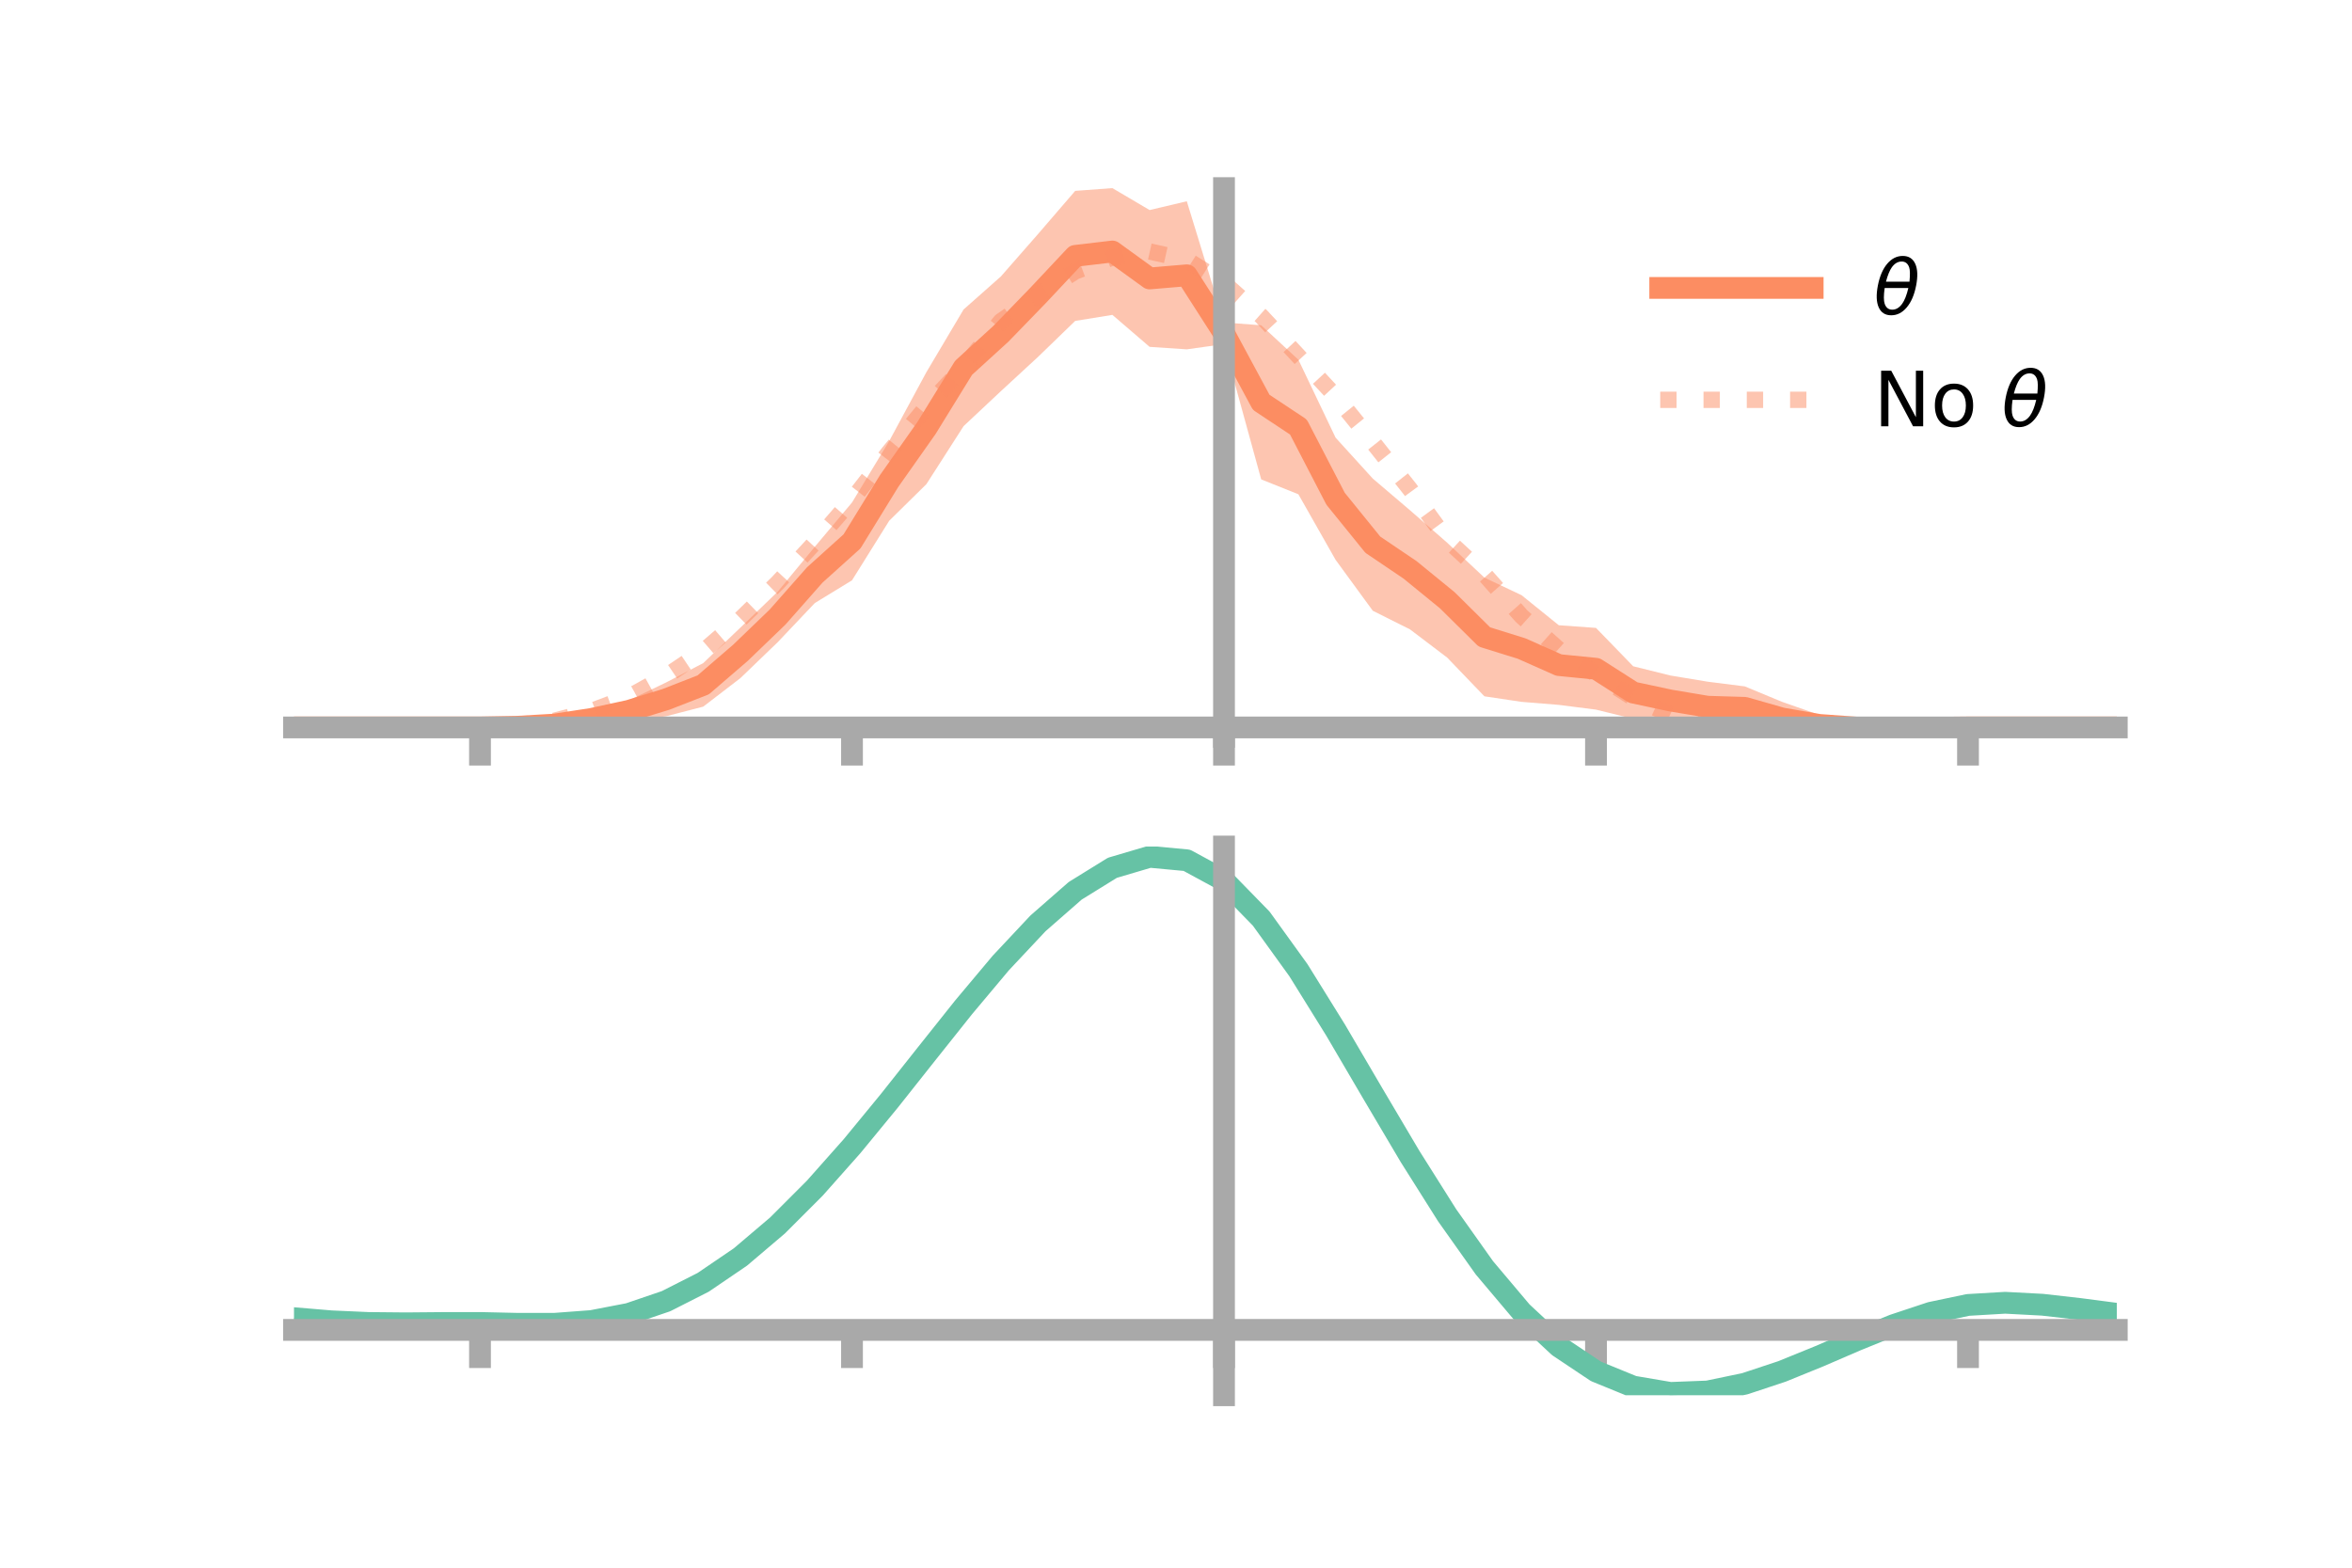 <?xml version="1.0" encoding="utf-8" standalone="no"?>
<!DOCTYPE svg PUBLIC "-//W3C//DTD SVG 1.1//EN"
  "http://www.w3.org/Graphics/SVG/1.1/DTD/svg11.dtd">
<!-- Created with matplotlib (https://matplotlib.org/) -->
<svg height="144pt" version="1.1" viewBox="0 0 216 144" width="216pt" xmlns="http://www.w3.org/2000/svg" xmlns:xlink="http://www.w3.org/1999/xlink">
 <defs>
  <style type="text/css">*{stroke-linecap:butt;stroke-linejoin:round;}</style>
 </defs>
 <g id="figure_1">
  <g id="patch_1">
   <path d="M 0 144 
L 216 144 
L 216 0 
L 0 0 
z
" style="fill:none;"/>
  </g>
  <g id="axes_1">
   <g id="patch_2">
    <path d="M 27 67.68 
L 194.4 67.68 
L 194.4 17.28 
L 27 17.28 
z
" style="fill:none;"/>
   </g>
   <g id="PolyCollection_1">
    <path clip-path="url(#pb5b373a3ca)" d="M 27 66.82 
L 27 66.82 
L 30.416 66.82 
L 33.833 66.82 
L 37.249 66.82 
L 40.665 66.82 
L 44.082 66.818 
L 47.498 66.642 
L 50.914 66.174 
L 54.331 65.433 
L 57.747 64.334 
L 61.163 62.692 
L 64.58 60.912 
L 67.996 57.648 
L 71.412 54.358 
L 74.829 50.223 
L 78.245 46.158 
L 81.661 40.513 
L 85.078 34.184 
L 88.494 28.426 
L 91.91 25.401 
L 95.327 21.5 
L 98.743 17.532 
L 102.159 17.28 
L 105.576 19.294 
L 108.992 18.487 
L 112.408 29.622 
L 115.824 29.877 
L 119.241 33.041 
L 122.657 40.204 
L 126.073 43.96 
L 129.49 46.871 
L 132.906 49.853 
L 136.322 53.055 
L 139.739 54.673 
L 143.155 57.432 
L 146.571 57.676 
L 149.988 61.201 
L 153.404 62.049 
L 156.82 62.616 
L 160.237 63.049 
L 163.653 64.466 
L 167.069 65.662 
L 170.486 66.228 
L 173.902 66.452 
L 177.318 66.742 
L 180.735 66.819 
L 184.151 66.82 
L 187.567 66.82 
L 190.984 66.82 
L 194.4 66.82 
L 194.4 66.82 
L 194.4 66.82 
L 190.984 66.82 
L 187.567 66.82 
L 184.151 66.82 
L 180.735 66.822 
L 177.318 66.968 
L 173.902 67.244 
L 170.486 67.444 
L 167.069 67.513 
L 163.653 67.525 
L 160.237 66.986 
L 156.82 67.217 
L 153.404 66.64 
L 149.988 66.026 
L 146.571 65.183 
L 143.155 64.747 
L 139.739 64.469 
L 136.322 63.96 
L 132.906 60.404 
L 129.49 57.811 
L 126.073 56.101 
L 122.657 51.425 
L 119.241 45.404 
L 115.824 44.033 
L 112.408 31.609 
L 108.992 32.088 
L 105.576 31.861 
L 102.159 28.924 
L 98.743 29.477 
L 95.327 32.785 
L 91.91 35.937 
L 88.494 39.142 
L 85.078 44.47 
L 81.661 47.836 
L 78.245 53.305 
L 74.829 55.394 
L 71.412 58.998 
L 67.996 62.288 
L 64.58 64.91 
L 61.163 65.793 
L 57.747 66.254 
L 54.331 66.639 
L 50.914 66.943 
L 47.498 66.87 
L 44.082 66.822 
L 40.665 66.82 
L 37.249 66.82 
L 33.833 66.82 
L 30.416 66.82 
L 27 66.82 
z
" style="fill:#fc8d62;fill-opacity:0.5;"/>
   </g>
   <g id="matplotlib.axis_1">
    <g id="xtick_1">
     <g id="line2d_1">
      <defs>
       <path d="M 0 0 
L 0 3.5 
" id="m29f96a6f7f" style="stroke:#a9a9a9;stroke-width:2;"/>
      </defs>
      <g>
       <use style="fill:#a9a9a9;stroke:#a9a9a9;stroke-width:2;" x="44.082" xlink:href="#m29f96a6f7f" y="66.82"/>
      </g>
     </g>
    </g>
    <g id="xtick_2">
     <g id="line2d_2">
      <g>
       <use style="fill:#a9a9a9;stroke:#a9a9a9;stroke-width:2;" x="78.245" xlink:href="#m29f96a6f7f" y="66.82"/>
      </g>
     </g>
    </g>
    <g id="xtick_3">
     <g id="line2d_3">
      <g>
       <use style="fill:#a9a9a9;stroke:#a9a9a9;stroke-width:2;" x="112.408" xlink:href="#m29f96a6f7f" y="66.82"/>
      </g>
     </g>
    </g>
    <g id="xtick_4">
     <g id="line2d_4">
      <g>
       <use style="fill:#a9a9a9;stroke:#a9a9a9;stroke-width:2;" x="146.571" xlink:href="#m29f96a6f7f" y="66.82"/>
      </g>
     </g>
    </g>
    <g id="xtick_5">
     <g id="line2d_5">
      <g>
       <use style="fill:#a9a9a9;stroke:#a9a9a9;stroke-width:2;" x="180.735" xlink:href="#m29f96a6f7f" y="66.82"/>
      </g>
     </g>
    </g>
   </g>
   <g id="matplotlib.axis_2"/>
   <g id="line2d_6">
    <path clip-path="url(#pb5b373a3ca)" d="M 27 66.82 
L 30.416 66.82 
L 33.833 66.82 
L 37.249 66.82 
L 40.665 66.82 
L 44.082 66.82 
L 47.498 66.756 
L 50.914 66.559 
L 54.331 66.036 
L 57.747 65.294 
L 61.163 64.242 
L 64.58 62.911 
L 67.996 59.968 
L 71.412 56.678 
L 74.829 52.809 
L 78.245 49.731 
L 81.661 44.174 
L 85.078 39.327 
L 88.494 33.784 
L 91.91 30.669 
L 95.327 27.143 
L 98.743 23.505 
L 102.159 23.102 
L 105.576 25.577 
L 108.992 25.288 
L 112.408 30.615 
L 115.824 36.955 
L 119.241 39.222 
L 122.657 45.814 
L 126.073 50.031 
L 129.49 52.341 
L 132.906 55.129 
L 136.322 58.508 
L 139.739 59.571 
L 143.155 61.09 
L 146.571 61.429 
L 149.988 63.614 
L 153.404 64.345 
L 156.82 64.916 
L 160.237 65.018 
L 163.653 65.995 
L 167.069 66.587 
L 170.486 66.836 
L 173.902 66.848 
L 177.318 66.855 
L 180.735 66.821 
L 184.151 66.82 
L 187.567 66.82 
L 190.984 66.82 
L 194.4 66.82 
" style="fill:none;stroke:#fc8d62;stroke-linecap:square;stroke-width:2;"/>
   </g>
   <g id="line2d_7">
    <path clip-path="url(#pb5b373a3ca)" d="M 27 66.82 
L 30.416 66.82 
L 33.833 66.82 
L 37.249 66.82 
L 40.665 66.82 
L 44.082 66.818 
L 47.498 66.67 
L 50.914 66.209 
L 54.331 65.297 
L 57.747 64.015 
L 61.163 62.117 
L 64.58 59.82 
L 67.996 56.875 
L 71.412 53.541 
L 74.829 49.845 
L 78.245 45.909 
L 81.661 41.518 
L 85.078 37.373 
L 88.494 33.72 
L 91.91 29.508 
L 95.327 27.134 
L 98.743 24.933 
L 102.159 23.655 
L 105.576 23.102 
L 108.992 23.856 
L 112.408 26.003 
L 115.824 29.03 
L 119.241 32.707 
L 122.657 36.397 
L 126.073 40.618 
L 129.49 44.932 
L 132.906 49.605 
L 136.322 52.751 
L 139.739 56.602 
L 143.155 59.656 
L 146.571 61.925 
L 149.988 64.107 
L 153.404 65.649 
L 156.82 66.745 
L 160.237 67.317 
L 163.653 67.68 
L 167.069 67.618 
L 170.486 67.47 
L 173.902 67.172 
L 177.318 66.937 
L 180.735 66.823 
L 184.151 66.82 
L 187.567 66.82 
L 190.984 66.82 
L 194.4 66.82 
" style="fill:none;stroke:#fc8d62;stroke-dasharray:1.5,2.475;stroke-dashoffset:0;stroke-opacity:0.5;stroke-width:1.5;"/>
   </g>
   <g id="patch_3">
    <path d="M 112.408 67.68 
L 112.408 17.28 
" style="fill:none;stroke:#a9a9a9;stroke-linecap:square;stroke-linejoin:miter;stroke-width:2;"/>
   </g>
   <g id="patch_4">
    <path d="M 194.4 67.68 
L 194.4 17.28 
" style="fill:none;"/>
   </g>
   <g id="patch_5">
    <path d="M 27 66.82 
L 194.4 66.82 
" style="fill:none;stroke:#a9a9a9;stroke-linecap:square;stroke-linejoin:miter;stroke-width:2;"/>
   </g>
   <g id="patch_6">
    <path d="M 27 17.28 
L 194.4 17.28 
" style="fill:none;"/>
   </g>
   <g id="legend_1">
    <g id="line2d_8">
     <path d="M 152.47 26.449 
L 166.47 26.449 
" style="fill:none;stroke:#fc8d62;stroke-linecap:square;stroke-width:2;"/>
    </g>
    <g id="line2d_9"/>
    <g id="text_1">
     <!-- $\theta$ -->
     <g transform="translate(172.07 28.899)scale(0.07 -0.07)">
      <defs>
       <path d="M 45.516 34.672 
L 14.453 34.672 
Q 12.359 20.062 14.5 13.875 
Q 17.188 6.25 24.469 6.25 
Q 31.781 6.25 37.359 13.922 
Q 42.234 20.656 45.516 34.672 
z
M 47.016 42.969 
Q 48.344 56.844 46.625 61.719 
Q 43.953 69.438 36.766 69.438 
Q 29.297 69.438 23.828 61.812 
Q 19.531 55.672 16.156 42.969 
z
M 38.188 76.766 
Q 49.906 76.766 54.594 66.406 
Q 59.281 56.109 55.719 37.844 
Q 52.203 19.625 43.453 9.281 
Q 34.766 -1.125 23.047 -1.125 
Q 11.281 -1.125 6.641 9.281 
Q 2 19.625 5.516 37.844 
Q 9.078 56.109 17.719 66.406 
Q 26.422 76.766 38.188 76.766 
z
" id="DejaVuSans-Oblique-952"/>
      </defs>
      <use transform="translate(0 0.234)" xlink:href="#DejaVuSans-Oblique-952"/>
     </g>
    </g>
    <g id="line2d_10">
     <path d="M 152.47 36.724 
L 166.47 36.724 
" style="fill:none;stroke:#fc8d62;stroke-dasharray:1.5,2.475;stroke-dashoffset:0;stroke-opacity:0.5;stroke-width:1.5;"/>
    </g>
    <g id="line2d_11"/>
    <g id="text_2">
     <!-- No $\theta$ -->
     <g transform="translate(172.07 39.174)scale(0.07 -0.07)">
      <defs>
       <path d="M 9.812 72.906 
L 23.094 72.906 
L 55.422 11.922 
L 55.422 72.906 
L 64.984 72.906 
L 64.984 0 
L 51.703 0 
L 19.391 60.984 
L 19.391 0 
L 9.812 0 
z
" id="DejaVuSans-78"/>
       <path d="M 30.609 48.391 
Q 23.391 48.391 19.188 42.75 
Q 14.984 37.109 14.984 27.297 
Q 14.984 17.484 19.156 11.844 
Q 23.344 6.203 30.609 6.203 
Q 37.797 6.203 41.984 11.859 
Q 46.188 17.531 46.188 27.297 
Q 46.188 37.016 41.984 42.703 
Q 37.797 48.391 30.609 48.391 
z
M 30.609 56 
Q 42.328 56 49.016 48.375 
Q 55.719 40.766 55.719 27.297 
Q 55.719 13.875 49.016 6.219 
Q 42.328 -1.422 30.609 -1.422 
Q 18.844 -1.422 12.172 6.219 
Q 5.516 13.875 5.516 27.297 
Q 5.516 40.766 12.172 48.375 
Q 18.844 56 30.609 56 
z
" id="DejaVuSans-111"/>
       <path id="DejaVuSans-32"/>
      </defs>
      <use transform="translate(0 0.234)" xlink:href="#DejaVuSans-78"/>
      <use transform="translate(74.805 0.234)" xlink:href="#DejaVuSans-111"/>
      <use transform="translate(135.986 0.234)" xlink:href="#DejaVuSans-32"/>
      <use transform="translate(167.773 0.234)" xlink:href="#DejaVuSans-Oblique-952"/>
     </g>
    </g>
   </g>
  </g>
  <g id="axes_2">
   <g id="patch_7">
    <path d="M 27 128.16 
L 194.4 128.16 
L 194.4 77.76 
L 27 77.76 
z
" style="fill:none;"/>
   </g>
   <g id="PolyCollection_2">
    <path clip-path="url(#p4add4570e3)" d="M 27 121.121 
L 27 121.043 
L 30.416 121.34 
L 33.833 121.494 
L 37.249 121.523 
L 40.665 121.488 
L 44.082 121.48 
L 47.498 121.556 
L 50.914 121.557 
L 54.331 121.301 
L 57.747 120.64 
L 61.163 119.462 
L 64.58 117.693 
L 67.996 115.313 
L 71.412 112.341 
L 74.829 108.836 
L 78.245 104.894 
L 81.661 100.639 
L 85.078 96.23 
L 88.494 91.847 
L 91.91 87.69 
L 95.327 83.977 
L 98.743 80.932 
L 102.159 78.783 
L 105.576 77.76 
L 108.992 78.086 
L 112.408 79.968 
L 115.824 83.522 
L 119.241 88.327 
L 122.657 93.907 
L 126.073 99.822 
L 129.49 105.689 
L 132.906 111.192 
L 136.322 116.089 
L 139.739 120.204 
L 143.155 123.434 
L 146.571 125.741 
L 149.988 127.149 
L 153.404 127.733 
L 156.82 127.607 
L 160.237 126.909 
L 163.653 125.795 
L 167.069 124.43 
L 170.486 122.982 
L 173.902 121.617 
L 177.318 120.497 
L 180.735 119.784 
L 184.151 119.585 
L 187.567 119.772 
L 190.984 120.169 
L 194.4 120.629 
L 194.4 120.733 
L 194.4 120.733 
L 190.984 120.298 
L 187.567 119.921 
L 184.151 119.745 
L 180.735 119.947 
L 177.318 120.669 
L 173.902 121.819 
L 170.486 123.232 
L 167.069 124.734 
L 163.653 126.149 
L 160.237 127.301 
L 156.82 128.022 
L 153.404 128.16 
L 149.988 127.584 
L 146.571 126.197 
L 143.155 123.941 
L 139.739 120.803 
L 136.322 116.817 
L 132.906 112.079 
L 129.49 106.75 
L 126.073 101.064 
L 122.657 95.324 
L 119.241 89.904 
L 115.824 85.233 
L 112.408 81.779 
L 108.992 79.956 
L 105.576 79.644 
L 102.159 80.638 
L 98.743 82.715 
L 95.327 85.651 
L 91.91 89.222 
L 88.494 93.21 
L 85.078 97.408 
L 81.661 101.623 
L 78.245 105.682 
L 74.829 109.44 
L 71.412 112.778 
L 67.996 115.608 
L 64.58 117.88 
L 61.163 119.58 
L 57.747 120.73 
L 54.331 121.386 
L 50.914 121.64 
L 47.498 121.637 
L 44.082 121.559 
L 40.665 121.56 
L 37.249 121.585 
L 33.833 121.548 
L 30.416 121.399 
L 27 121.121 
z
" style="fill:#66c2a5;fill-opacity:0.5;"/>
   </g>
   <g id="matplotlib.axis_3">
    <g id="xtick_6">
     <g id="line2d_12">
      <g>
       <use style="fill:#a9a9a9;stroke:#a9a9a9;stroke-width:2;" x="44.082" xlink:href="#m29f96a6f7f" y="122.158"/>
      </g>
     </g>
    </g>
    <g id="xtick_7">
     <g id="line2d_13">
      <g>
       <use style="fill:#a9a9a9;stroke:#a9a9a9;stroke-width:2;" x="78.245" xlink:href="#m29f96a6f7f" y="122.158"/>
      </g>
     </g>
    </g>
    <g id="xtick_8">
     <g id="line2d_14">
      <g>
       <use style="fill:#a9a9a9;stroke:#a9a9a9;stroke-width:2;" x="112.408" xlink:href="#m29f96a6f7f" y="122.158"/>
      </g>
     </g>
    </g>
    <g id="xtick_9">
     <g id="line2d_15">
      <g>
       <use style="fill:#a9a9a9;stroke:#a9a9a9;stroke-width:2;" x="146.571" xlink:href="#m29f96a6f7f" y="122.158"/>
      </g>
     </g>
    </g>
    <g id="xtick_10">
     <g id="line2d_16">
      <g>
       <use style="fill:#a9a9a9;stroke:#a9a9a9;stroke-width:2;" x="180.735" xlink:href="#m29f96a6f7f" y="122.158"/>
      </g>
     </g>
    </g>
   </g>
   <g id="matplotlib.axis_4"/>
   <g id="line2d_17">
    <path clip-path="url(#p4add4570e3)" d="M 27 121.082 
L 30.416 121.369 
L 33.833 121.521 
L 37.249 121.554 
L 40.665 121.524 
L 44.082 121.52 
L 47.498 121.597 
L 50.914 121.599 
L 54.331 121.343 
L 57.747 120.685 
L 61.163 119.521 
L 64.58 117.787 
L 67.996 115.461 
L 71.412 112.559 
L 74.829 109.138 
L 78.245 105.288 
L 81.661 101.131 
L 85.078 96.819 
L 88.494 92.529 
L 91.91 88.456 
L 95.327 84.814 
L 98.743 81.824 
L 102.159 79.711 
L 105.576 78.702 
L 108.992 79.021 
L 112.408 80.874 
L 115.824 84.377 
L 119.241 89.115 
L 122.657 94.616 
L 126.073 100.443 
L 129.49 106.219 
L 132.906 111.636 
L 136.322 116.453 
L 139.739 120.503 
L 143.155 123.687 
L 146.571 125.969 
L 149.988 127.366 
L 153.404 127.947 
L 156.82 127.815 
L 160.237 127.105 
L 163.653 125.972 
L 167.069 124.582 
L 170.486 123.107 
L 173.902 121.718 
L 177.318 120.583 
L 180.735 119.866 
L 184.151 119.665 
L 187.567 119.846 
L 190.984 120.234 
L 194.4 120.681 
" style="fill:none;stroke:#66c2a5;stroke-linecap:square;stroke-width:2;"/>
   </g>
   <g id="patch_8">
    <path d="M 112.408 128.16 
L 112.408 77.76 
" style="fill:none;stroke:#a9a9a9;stroke-linecap:square;stroke-linejoin:miter;stroke-width:2;"/>
   </g>
   <g id="patch_9">
    <path d="M 194.4 128.16 
L 194.4 77.76 
" style="fill:none;"/>
   </g>
   <g id="patch_10">
    <path d="M 27 122.158 
L 194.4 122.158 
" style="fill:none;stroke:#a9a9a9;stroke-linecap:square;stroke-linejoin:miter;stroke-width:2;"/>
   </g>
   <g id="patch_11">
    <path d="M 27 77.76 
L 194.4 77.76 
" style="fill:none;"/>
   </g>
  </g>
 </g>
 <defs>
  <clipPath id="pb5b373a3ca">
   <rect height="50.4" width="167.4" x="27" y="17.28"/>
  </clipPath>
  <clipPath id="p4add4570e3">
   <rect height="50.4" width="167.4" x="27" y="77.76"/>
  </clipPath>
 </defs>
</svg>
